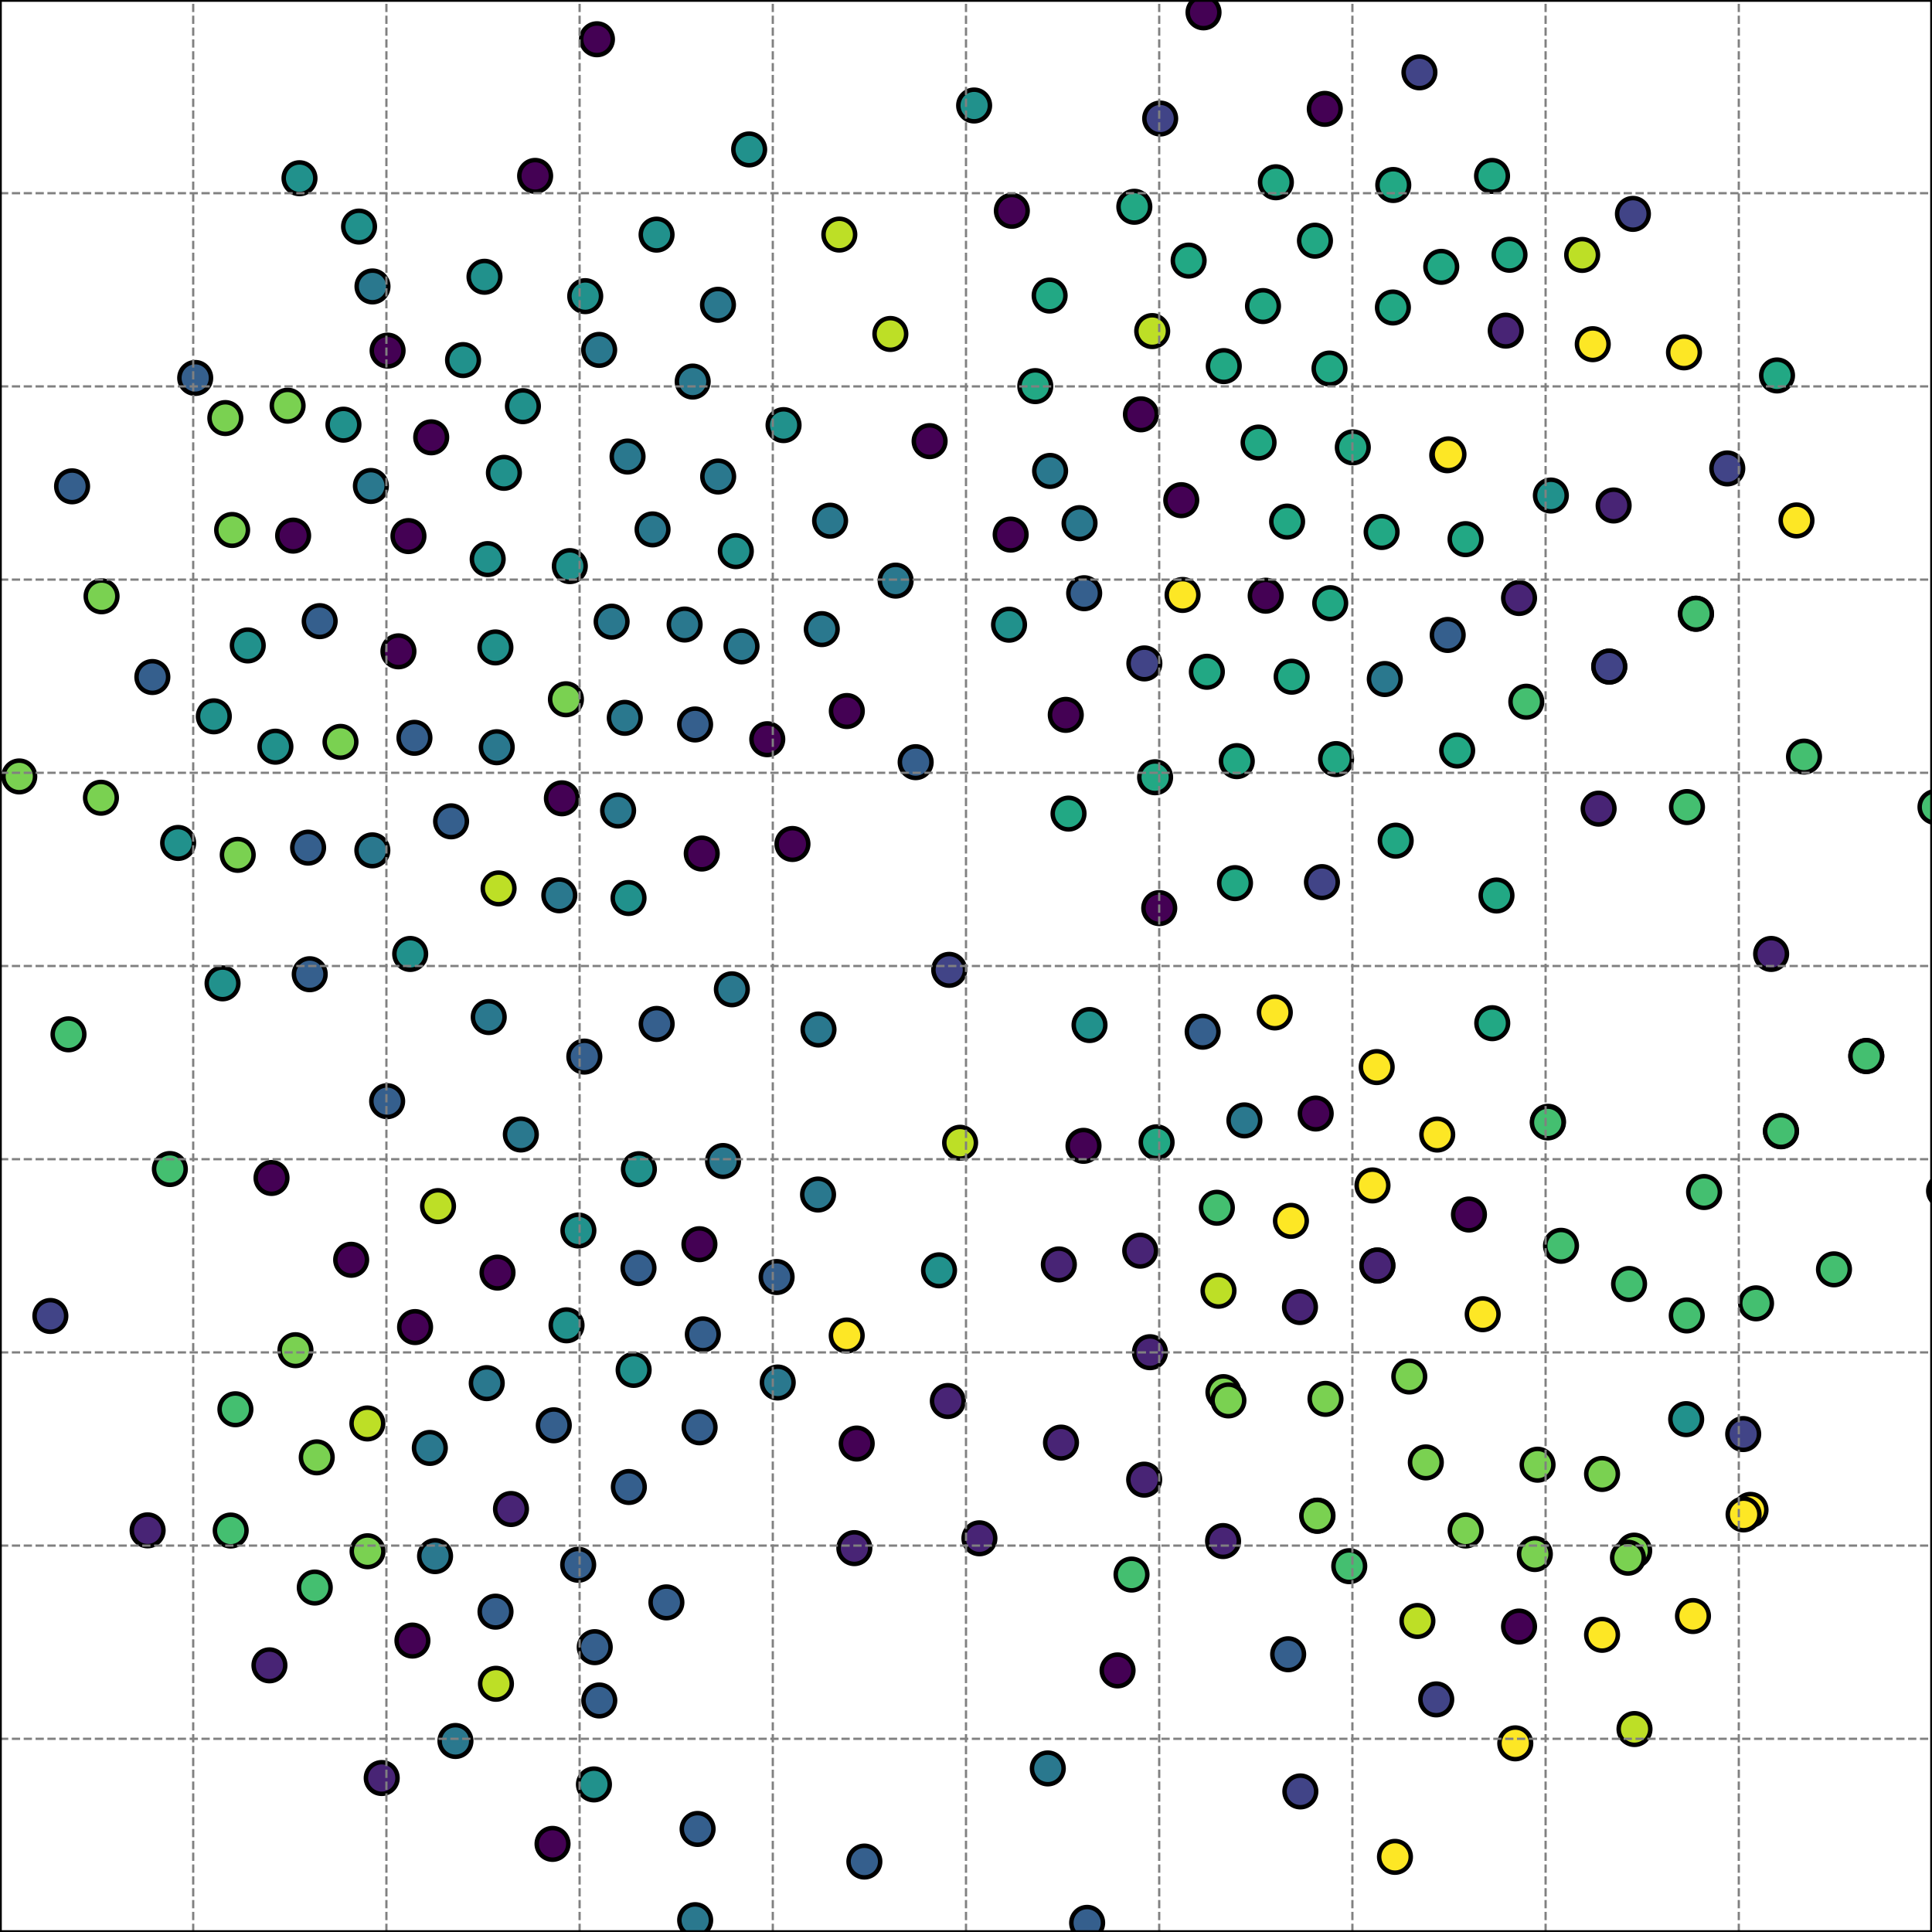 <?xml version="1.0" encoding="utf-8" standalone="no"?>
<!DOCTYPE svg PUBLIC "-//W3C//DTD SVG 1.1//EN"
  "http://www.w3.org/Graphics/SVG/1.1/DTD/svg11.dtd">
<svg xmlns:xlink="http://www.w3.org/1999/xlink" width="432pt" height="432pt" viewBox="0 0 432 432" xmlns="http://www.w3.org/2000/svg" version="1.1">
 <defs>
  <style type="text/css">*{stroke-linejoin: round; stroke-linecap: butt}</style>
 </defs>
 <g id="figure_1">
  <g id="patch_1">
   <path d="M 0 432 
L 432 432 
L 432 0 
L 0 0 
z
" style="fill: #ffffff"/>
  </g>
  <g id="axes_1">
   <g id="patch_2">
    <path d="M 0 432 
L 432 432 
L 432 0 
L 0 0 
z
" style="fill: #ffffff"/>
   </g>
   <g id="PathCollection_1">
    <defs>
     <path id="C0_0_0a310be091" d="M 0 3.536 
C 0.938 3.536 1.837 3.163 2.5 2.5 
C 3.163 1.837 3.536 0.938 3.536 -0 
C 3.536 -0.938 3.163 -1.837 2.5 -2.5 
C 1.837 -3.163 0.938 -3.536 0 -3.536 
C -0.938 -3.536 -1.837 -3.163 -2.5 -2.5 
C -3.163 -1.837 -3.536 -0.938 -3.536 0 
C -3.536 0.938 -3.163 1.837 -2.5 2.5 
C -1.837 3.163 -0.938 3.536 0 3.536 
z
"/>
    </defs>
    <g clip-path="url(#p566e9677b0)">
     <use xlink:href="#C0_0_0a310be091" x="82.144" y="318.289" style="fill: #bddf26; stroke: #000000"/>
    </g>
    <g clip-path="url(#p566e9677b0)">
     <use xlink:href="#C0_0_0a310be091" x="92.812" y="296.736" style="fill: #440154; stroke: #000000"/>
    </g>
    <g clip-path="url(#p566e9677b0)">
     <use xlink:href="#C0_0_0a310be091" x="154.889" y="85.319" style="fill: #2a788e; stroke: #000000"/>
    </g>
    <g clip-path="url(#p566e9677b0)">
     <use xlink:href="#C0_0_0a310be091" x="297.441" y="134.869" style="fill: #22a884; stroke: #000000"/>
    </g>
    <g clip-path="url(#p566e9677b0)">
     <use xlink:href="#C0_0_0a310be091" x="323.71" y="141.977" style="fill: #355f8d; stroke: #000000"/>
    </g>
    <g clip-path="url(#p566e9677b0)">
     <use xlink:href="#C0_0_0a310be091" x="377.164" y="294.138" style="fill: #44bf70; stroke: #000000"/>
    </g>
    <g clip-path="url(#p566e9677b0)">
     <use xlink:href="#C0_0_0a310be091" x="307.991" y="282.964" style="fill: #482475; stroke: #000000"/>
    </g>
    <g clip-path="url(#p566e9677b0)">
     <use xlink:href="#C0_0_0a310be091" x="432.777" y="180.458" style="fill: #44bf70; stroke: #000000"/>
    </g>
    <g clip-path="url(#p566e9677b0)">
     <use xlink:href="#C0_0_0a310be091" x="349.046" y="278.563" style="fill: #44bf70; stroke: #000000"/>
    </g>
    <g clip-path="url(#p566e9677b0)">
     <use xlink:href="#C0_0_0a310be091" x="297.28" y="82.412" style="fill: #22a884; stroke: #000000"/>
    </g>
    <g clip-path="url(#p566e9677b0)">
     <use xlink:href="#C0_0_0a310be091" x="139.702" y="160.509" style="fill: #2a788e; stroke: #000000"/>
    </g>
    <g clip-path="url(#p566e9677b0)">
     <use xlink:href="#C0_0_0a310be091" x="336.686" y="73.929" style="fill: #482475; stroke: #000000"/>
    </g>
    <g clip-path="url(#p566e9677b0)">
     <use xlink:href="#C0_0_0a310be091" x="285.052" y="226.384" style="fill: #fde725; stroke: #000000"/>
    </g>
    <g clip-path="url(#p566e9677b0)">
     <use xlink:href="#C0_0_0a310be091" x="111.246" y="284.554" style="fill: #440154; stroke: #000000"/>
    </g>
    <g clip-path="url(#p566e9677b0)">
     <use xlink:href="#C0_0_0a310be091" x="255.84" y="330.854" style="fill: #482475; stroke: #000000"/>
    </g>
    <g clip-path="url(#p566e9677b0)">
     <use xlink:href="#C0_0_0a310be091" x="116.461" y="253.675" style="fill: #2a788e; stroke: #000000"/>
    </g>
    <g clip-path="url(#p566e9677b0)">
     <use xlink:href="#C0_0_0a310be091" x="183.751" y="140.672" style="fill: #2a788e; stroke: #000000"/>
    </g>
    <g clip-path="url(#p566e9677b0)">
     <use xlink:href="#C0_0_0a310be091" x="337.533" y="56.968" style="fill: #22a884; stroke: #000000"/>
    </g>
    <g clip-path="url(#p566e9677b0)">
     <use xlink:href="#C0_0_0a310be091" x="127.411" y="126.586" style="fill: #21918c; stroke: #000000"/>
    </g>
    <g clip-path="url(#p566e9677b0)">
     <use xlink:href="#C0_0_0a310be091" x="357.457" y="180.815" style="fill: #482475; stroke: #000000"/>
    </g>
    <g clip-path="url(#p566e9677b0)">
     <use xlink:href="#C0_0_0a310be091" x="376.545" y="78.785" style="fill: #fde725; stroke: #000000"/>
    </g>
    <g clip-path="url(#p566e9677b0)">
     <use xlink:href="#C0_0_0a310be091" x="308.937" y="118.956" style="fill: #22a884; stroke: #000000"/>
    </g>
    <g clip-path="url(#p566e9677b0)">
     <use xlink:href="#C0_0_0a310be091" x="283.012" y="133.201" style="fill: #440154; stroke: #000000"/>
    </g>
    <g clip-path="url(#p566e9677b0)">
     <use xlink:href="#C0_0_0a310be091" x="71.483" y="138.89" style="fill: #355f8d; stroke: #000000"/>
    </g>
    <g clip-path="url(#p566e9677b0)">
     <use xlink:href="#C0_0_0a310be091" x="264.426" y="133.033" style="fill: #fde725; stroke: #000000"/>
    </g>
    <g clip-path="url(#p566e9677b0)">
     <use xlink:href="#C0_0_0a310be091" x="177.196" y="188.717" style="fill: #440154; stroke: #000000"/>
    </g>
    <g clip-path="url(#p566e9677b0)">
     <use xlink:href="#C0_0_0a310be091" x="311.539" y="41.368" style="fill: #22a884; stroke: #000000"/>
    </g>
    <g clip-path="url(#p566e9677b0)">
     <use xlink:href="#C0_0_0a310be091" x="108.838" y="309.274" style="fill: #2a788e; stroke: #000000"/>
    </g>
    <g clip-path="url(#p566e9677b0)">
     <use xlink:href="#C0_0_0a310be091" x="225.624" y="139.685" style="fill: #21918c; stroke: #000000"/>
    </g>
    <g clip-path="url(#p566e9677b0)">
     <use xlink:href="#C0_0_0a310be091" x="22.707" y="133.334" style="fill: #7ad151; stroke: #000000"/>
    </g>
    <g clip-path="url(#p566e9677b0)">
     <use xlink:href="#C0_0_0a310be091" x="173.653" y="285.546" style="fill: #355f8d; stroke: #000000"/>
    </g>
    <g clip-path="url(#p566e9677b0)">
     <use xlink:href="#C0_0_0a310be091" x="258.285" y="173.796" style="fill: #22a884; stroke: #000000"/>
    </g>
    <g clip-path="url(#p566e9677b0)">
     <use xlink:href="#C0_0_0a310be091" x="346.778" y="110.804" style="fill: #21918c; stroke: #000000"/>
    </g>
    <g clip-path="url(#p566e9677b0)">
     <use xlink:href="#C0_0_0a310be091" x="132.986" y="368.309" style="fill: #355f8d; stroke: #000000"/>
    </g>
    <g clip-path="url(#p566e9677b0)">
     <use xlink:href="#C0_0_0a310be091" x="311.455" y="68.758" style="fill: #22a884; stroke: #000000"/>
    </g>
    <g clip-path="url(#p566e9677b0)">
     <use xlink:href="#C0_0_0a310be091" x="315.12" y="307.792" style="fill: #7ad151; stroke: #000000"/>
    </g>
    <g clip-path="url(#p566e9677b0)">
     <use xlink:href="#C0_0_0a310be091" x="51.585" y="342.23" style="fill: #44bf70; stroke: #000000"/>
    </g>
    <g clip-path="url(#p566e9677b0)">
     <use xlink:href="#C0_0_0a310be091" x="276.548" y="170.191" style="fill: #22a884; stroke: #000000"/>
    </g>
    <g clip-path="url(#p566e9677b0)">
     <use xlink:href="#C0_0_0a310be091" x="153.085" y="139.644" style="fill: #2a788e; stroke: #000000"/>
    </g>
    <g clip-path="url(#p566e9677b0)">
     <use xlink:href="#C0_0_0a310be091" x="11.261" y="294.256" style="fill: #414487; stroke: #000000"/>
    </g>
    <g clip-path="url(#p566e9677b0)">
     <use xlink:href="#C0_0_0a310be091" x="296.382" y="312.791" style="fill: #7ad151; stroke: #000000"/>
    </g>
    <g clip-path="url(#p566e9677b0)">
     <use xlink:href="#C0_0_0a310be091" x="16.114" y="108.744" style="fill: #355f8d; stroke: #000000"/>
    </g>
    <g clip-path="url(#p566e9677b0)">
     <use xlink:href="#C0_0_0a310be091" x="396.029" y="213.305" style="fill: #482475; stroke: #000000"/>
    </g>
    <g clip-path="url(#p566e9677b0)">
     <use xlink:href="#C0_0_0a310be091" x="92.219" y="366.838" style="fill: #440154; stroke: #000000"/>
    </g>
    <g clip-path="url(#p566e9677b0)">
     <use xlink:href="#C0_0_0a310be091" x="253.638" y="46.234" style="fill: #22a884; stroke: #000000"/>
    </g>
    <g clip-path="url(#p566e9677b0)">
     <use xlink:href="#C0_0_0a310be091" x="298.751" y="169.738" style="fill: #22a884; stroke: #000000"/>
    </g>
    <g clip-path="url(#p566e9677b0)">
     <use xlink:href="#C0_0_0a310be091" x="306.893" y="265.066" style="fill: #fde725; stroke: #000000"/>
    </g>
    <g clip-path="url(#p566e9677b0)">
     <use xlink:href="#C0_0_0a310be091" x="379.207" y="137.225" style="fill: #44bf70; stroke: #000000"/>
    </g>
    <g clip-path="url(#p566e9677b0)">
     <use xlink:href="#C0_0_0a310be091" x="302.49" y="100.028" style="fill: #22a884; stroke: #000000"/>
    </g>
    <g clip-path="url(#p566e9677b0)">
     <use xlink:href="#C0_0_0a310be091" x="182.917" y="267.097" style="fill: #2a788e; stroke: #000000"/>
    </g>
    <g clip-path="url(#p566e9677b0)">
     <use xlink:href="#C0_0_0a310be091" x="189.353" y="158.988" style="fill: #440154; stroke: #000000"/>
    </g>
    <g clip-path="url(#p566e9677b0)">
     <use xlink:href="#C0_0_0a310be091" x="157.155" y="298.369" style="fill: #355f8d; stroke: #000000"/>
    </g>
    <g clip-path="url(#p566e9677b0)">
     <use xlink:href="#C0_0_0a310be091" x="132.807" y="398.999" style="fill: #21918c; stroke: #000000"/>
    </g>
    <g clip-path="url(#p566e9677b0)">
     <use xlink:href="#C0_0_0a310be091" x="123.549" y="412.297" style="fill: #440154; stroke: #000000"/>
    </g>
    <g clip-path="url(#p566e9677b0)">
     <use xlink:href="#C0_0_0a310be091" x="76.134" y="165.884" style="fill: #7ad151; stroke: #000000"/>
    </g>
    <g clip-path="url(#p566e9677b0)">
     <use xlink:href="#C0_0_0a310be091" x="103.538" y="80.517" style="fill: #21918c; stroke: #000000"/>
    </g>
    <g clip-path="url(#p566e9677b0)">
     <use xlink:href="#C0_0_0a310be091" x="258.622" y="255.423" style="fill: #22a884; stroke: #000000"/>
    </g>
    <g clip-path="url(#p566e9677b0)">
     <use xlink:href="#C0_0_0a310be091" x="231.492" y="86.338" style="fill: #22a884; stroke: #000000"/>
    </g>
    <g clip-path="url(#p566e9677b0)">
     <use xlink:href="#C0_0_0a310be091" x="200.267" y="129.828" style="fill: #2a788e; stroke: #000000"/>
    </g>
    <g clip-path="url(#p566e9677b0)">
     <use xlink:href="#C0_0_0a310be091" x="51.904" y="118.505" style="fill: #7ad151; stroke: #000000"/>
    </g>
    <g clip-path="url(#p566e9677b0)">
     <use xlink:href="#C0_0_0a310be091" x="321.148" y="379.988" style="fill: #414487; stroke: #000000"/>
    </g>
    <g clip-path="url(#p566e9677b0)">
     <use xlink:href="#C0_0_0a310be091" x="295.589" y="197.243" style="fill: #414487; stroke: #000000"/>
    </g>
    <g clip-path="url(#p566e9677b0)">
     <use xlink:href="#C0_0_0a310be091" x="97.281" y="347.954" style="fill: #2a788e; stroke: #000000"/>
    </g>
    <g clip-path="url(#p566e9677b0)">
     <use xlink:href="#C0_0_0a310be091" x="294.196" y="248.984" style="fill: #440154; stroke: #000000"/>
    </g>
    <g clip-path="url(#p566e9677b0)">
     <use xlink:href="#C0_0_0a310be091" x="209.969" y="284.052" style="fill: #21918c; stroke: #000000"/>
    </g>
    <g clip-path="url(#p566e9677b0)">
     <use xlink:href="#C0_0_0a310be091" x="193.276" y="416.249" style="fill: #355f8d; stroke: #000000"/>
    </g>
    <g clip-path="url(#p566e9677b0)">
     <use xlink:href="#C0_0_0a310be091" x="130.656" y="236.256" style="fill: #355f8d; stroke: #000000"/>
    </g>
    <g clip-path="url(#p566e9677b0)">
     <use xlink:href="#C0_0_0a310be091" x="392.655" y="291.428" style="fill: #44bf70; stroke: #000000"/>
    </g>
    <g clip-path="url(#p566e9677b0)">
     <use xlink:href="#C0_0_0a310be091" x="164.531" y="123.233" style="fill: #21918c; stroke: #000000"/>
    </g>
    <g clip-path="url(#p566e9677b0)">
     <use xlink:href="#C0_0_0a310be091" x="80.286" y="50.662" style="fill: #21918c; stroke: #000000"/>
    </g>
    <g clip-path="url(#p566e9677b0)">
     <use xlink:href="#C0_0_0a310be091" x="377.211" y="180.46" style="fill: #44bf70; stroke: #000000"/>
    </g>
    <g clip-path="url(#p566e9677b0)">
     <use xlink:href="#C0_0_0a310be091" x="53.159" y="191.147" style="fill: #7ad151; stroke: #000000"/>
    </g>
    <g clip-path="url(#p566e9677b0)">
     <use xlink:href="#C0_0_0a310be091" x="15.317" y="231.278" style="fill: #44bf70; stroke: #000000"/>
    </g>
    <g clip-path="url(#p566e9677b0)">
     <use xlink:href="#C0_0_0a310be091" x="365.41" y="346.724" style="fill: #7ad151; stroke: #000000"/>
    </g>
    <g clip-path="url(#p566e9677b0)">
     <use xlink:href="#C0_0_0a310be091" x="141.684" y="306.315" style="fill: #21918c; stroke: #000000"/>
    </g>
    <g clip-path="url(#p566e9677b0)">
     <use xlink:href="#C0_0_0a310be091" x="255.112" y="92.645" style="fill: #440154; stroke: #000000"/>
    </g>
    <g clip-path="url(#p566e9677b0)">
     <use xlink:href="#C0_0_0a310be091" x="401.701" y="116.37" style="fill: #fde725; stroke: #000000"/>
    </g>
    <g clip-path="url(#p566e9677b0)">
     <use xlink:href="#C0_0_0a310be091" x="125.063" y="200.191" style="fill: #2a788e; stroke: #000000"/>
    </g>
    <g clip-path="url(#p566e9677b0)">
     <use xlink:href="#C0_0_0a310be091" x="64.309" y="90.715" style="fill: #7ad151; stroke: #000000"/>
    </g>
    <g clip-path="url(#p566e9677b0)">
     <use xlink:href="#C0_0_0a310be091" x="241.389" y="116.979" style="fill: #2a788e; stroke: #000000"/>
    </g>
    <g clip-path="url(#p566e9677b0)">
     <use xlink:href="#C0_0_0a310be091" x="133.48" y="8.779" style="fill: #440154; stroke: #000000"/>
    </g>
    <g clip-path="url(#p566e9677b0)">
     <use xlink:href="#C0_0_0a310be091" x="327.722" y="342.222" style="fill: #7ad151; stroke: #000000"/>
    </g>
    <g clip-path="url(#p566e9677b0)">
     <use xlink:href="#C0_0_0a310be091" x="110.773" y="144.766" style="fill: #21918c; stroke: #000000"/>
    </g>
    <g clip-path="url(#p566e9677b0)">
     <use xlink:href="#C0_0_0a310be091" x="290.677" y="292.259" style="fill: #482475; stroke: #000000"/>
    </g>
    <g clip-path="url(#p566e9677b0)">
     <use xlink:href="#C0_0_0a310be091" x="142.77" y="283.536" style="fill: #355f8d; stroke: #000000"/>
    </g>
    <g clip-path="url(#p566e9677b0)">
     <use xlink:href="#C0_0_0a310be091" x="136.759" y="139.005" style="fill: #2a788e; stroke: #000000"/>
    </g>
    <g clip-path="url(#p566e9677b0)">
     <use xlink:href="#C0_0_0a310be091" x="365.125" y="47.825" style="fill: #414487; stroke: #000000"/>
    </g>
    <g clip-path="url(#p566e9677b0)">
     <use xlink:href="#C0_0_0a310be091" x="133.975" y="78.239" style="fill: #2a788e; stroke: #000000"/>
    </g>
    <g clip-path="url(#p566e9677b0)">
     <use xlink:href="#C0_0_0a310be091" x="391.419" y="337.608" style="fill: #fde725; stroke: #000000"/>
    </g>
    <g clip-path="url(#p566e9677b0)">
     <use xlink:href="#C0_0_0a310be091" x="325.829" y="167.817" style="fill: #22a884; stroke: #000000"/>
    </g>
    <g clip-path="url(#p566e9677b0)">
     <use xlink:href="#C0_0_0a310be091" x="254.954" y="279.651" style="fill: #482475; stroke: #000000"/>
    </g>
    <g clip-path="url(#p566e9677b0)">
     <use xlink:href="#C0_0_0a310be091" x="398.233" y="252.953" style="fill: #44bf70; stroke: #000000"/>
    </g>
    <g clip-path="url(#p566e9677b0)">
     <use xlink:href="#C0_0_0a310be091" x="114.258" y="337.419" style="fill: #482475; stroke: #000000"/>
    </g>
    <g clip-path="url(#p566e9677b0)">
     <use xlink:href="#C0_0_0a310be091" x="155.441" y="429.357" style="fill: #2a788e; stroke: #000000"/>
    </g>
    <g clip-path="url(#p566e9677b0)">
     <use xlink:href="#C0_0_0a310be091" x="307.833" y="238.602" style="fill: #fde725; stroke: #000000"/>
    </g>
    <g clip-path="url(#p566e9677b0)">
     <use xlink:href="#C0_0_0a310be091" x="386.223" y="104.743" style="fill: #414487; stroke: #000000"/>
    </g>
    <g clip-path="url(#p566e9677b0)">
     <use xlink:href="#C0_0_0a310be091" x="397.346" y="83.952" style="fill: #22a884; stroke: #000000"/>
    </g>
    <g clip-path="url(#p566e9677b0)">
     <use xlink:href="#C0_0_0a310be091" x="70.384" y="354.98" style="fill: #44bf70; stroke: #000000"/>
    </g>
    <g clip-path="url(#p566e9677b0)">
     <use xlink:href="#C0_0_0a310be091" x="321.367" y="253.689" style="fill: #fde725; stroke: #000000"/>
    </g>
    <g clip-path="url(#p566e9677b0)">
     <use xlink:href="#C0_0_0a310be091" x="377.033" y="317.326" style="fill: #21918c; stroke: #000000"/>
    </g>
    <g clip-path="url(#p566e9677b0)">
     <use xlink:href="#C0_0_0a310be091" x="389.871" y="338.626" style="fill: #fde725; stroke: #000000"/>
    </g>
    <g clip-path="url(#p566e9677b0)">
     <use xlink:href="#C0_0_0a310be091" x="364.014" y="348.31" style="fill: #7ad151; stroke: #000000"/>
    </g>
    <g clip-path="url(#p566e9677b0)">
     <use xlink:href="#C0_0_0a310be091" x="364.264" y="287.104" style="fill: #44bf70; stroke: #000000"/>
    </g>
    <g clip-path="url(#p566e9677b0)">
     <use xlink:href="#C0_0_0a310be091" x="243.62" y="229.201" style="fill: #21918c; stroke: #000000"/>
    </g>
    <g clip-path="url(#p566e9677b0)">
     <use xlink:href="#C0_0_0a310be091" x="323.605" y="101.795" style="fill: #fde725; stroke: #000000"/>
    </g>
    <g clip-path="url(#p566e9677b0)">
     <use xlink:href="#C0_0_0a310be091" x="358.221" y="329.581" style="fill: #7ad151; stroke: #000000"/>
    </g>
    <g clip-path="url(#p566e9677b0)">
     <use xlink:href="#C0_0_0a310be091" x="294.599" y="338.898" style="fill: #7ad151; stroke: #000000"/>
    </g>
    <g clip-path="url(#p566e9677b0)">
     <use xlink:href="#C0_0_0a310be091" x="155.425" y="161.99" style="fill: #355f8d; stroke: #000000"/>
    </g>
    <g clip-path="url(#p566e9677b0)">
     <use xlink:href="#C0_0_0a310be091" x="273.64" y="81.863" style="fill: #22a884; stroke: #000000"/>
    </g>
    <g clip-path="url(#p566e9677b0)">
     <use xlink:href="#C0_0_0a310be091" x="22.573" y="178.375" style="fill: #7ad151; stroke: #000000"/>
    </g>
    <g clip-path="url(#p566e9677b0)">
     <use xlink:href="#C0_0_0a310be091" x="149.011" y="358.295" style="fill: #355f8d; stroke: #000000"/>
    </g>
    <g clip-path="url(#p566e9677b0)">
     <use xlink:href="#C0_0_0a310be091" x="33.009" y="342.19" style="fill: #482475; stroke: #000000"/>
    </g>
    <g clip-path="url(#p566e9677b0)">
     <use xlink:href="#C0_0_0a310be091" x="272.094" y="270.057" style="fill: #44bf70; stroke: #000000"/>
    </g>
    <g clip-path="url(#p566e9677b0)">
     <use xlink:href="#C0_0_0a310be091" x="234.7" y="66.091" style="fill: #22a884; stroke: #000000"/>
    </g>
    <g clip-path="url(#p566e9677b0)">
     <use xlink:href="#C0_0_0a310be091" x="294.027" y="53.82" style="fill: #22a884; stroke: #000000"/>
    </g>
    <g clip-path="url(#p566e9677b0)">
     <use xlink:href="#C0_0_0a310be091" x="242.275" y="256.212" style="fill: #440154; stroke: #000000"/>
    </g>
    <g clip-path="url(#p566e9677b0)">
     <use xlink:href="#C0_0_0a310be091" x="273.565" y="311.283" style="fill: #7ad151; stroke: #000000"/>
    </g>
    <g clip-path="url(#p566e9677b0)">
     <use xlink:href="#C0_0_0a310be091" x="359.837" y="149.052" style="fill: #414487; stroke: #000000"/>
    </g>
    <g clip-path="url(#p566e9677b0)">
     <use xlink:href="#C0_0_0a310be091" x="307.985" y="282.984" style="fill: #482475; stroke: #000000"/>
    </g>
    <g clip-path="url(#p566e9677b0)">
     <use xlink:href="#C0_0_0a310be091" x="183.019" y="230.204" style="fill: #2a788e; stroke: #000000"/>
    </g>
    <g clip-path="url(#p566e9677b0)">
     <use xlink:href="#C0_0_0a310be091" x="356.143" y="76.961" style="fill: #fde725; stroke: #000000"/>
    </g>
    <g clip-path="url(#p566e9677b0)">
     <use xlink:href="#C0_0_0a310be091" x="37.983" y="261.396" style="fill: #44bf70; stroke: #000000"/>
    </g>
    <g clip-path="url(#p566e9677b0)">
     <use xlink:href="#C0_0_0a310be091" x="85.353" y="397.569" style="fill: #482475; stroke: #000000"/>
    </g>
    <g clip-path="url(#p566e9677b0)">
     <use xlink:href="#C0_0_0a310be091" x="282.407" y="68.437" style="fill: #22a884; stroke: #000000"/>
    </g>
    <g clip-path="url(#p566e9677b0)">
     <use xlink:href="#C0_0_0a310be091" x="296.225" y="24.345" style="fill: #440154; stroke: #000000"/>
    </g>
    <g clip-path="url(#p566e9677b0)">
     <use xlink:href="#C0_0_0a310be091" x="288.654" y="272.989" style="fill: #fde725; stroke: #000000"/>
    </g>
    <g clip-path="url(#p566e9677b0)">
     <use xlink:href="#C0_0_0a310be091" x="39.828" y="188.484" style="fill: #21918c; stroke: #000000"/>
    </g>
    <g clip-path="url(#p566e9677b0)">
     <use xlink:href="#C0_0_0a310be091" x="257.137" y="302.357" style="fill: #482475; stroke: #000000"/>
    </g>
    <g clip-path="url(#p566e9677b0)">
     <use xlink:href="#C0_0_0a310be091" x="294.533" y="338.936" style="fill: #7ad151; stroke: #000000"/>
    </g>
    <g clip-path="url(#p566e9677b0)">
     <use xlink:href="#C0_0_0a310be091" x="60.246" y="372.376" style="fill: #482475; stroke: #000000"/>
    </g>
    <g clip-path="url(#p566e9677b0)">
     <use xlink:href="#C0_0_0a310be091" x="327.697" y="120.558" style="fill: #22a884; stroke: #000000"/>
    </g>
    <g clip-path="url(#p566e9677b0)">
     <use xlink:href="#C0_0_0a310be091" x="100.862" y="183.651" style="fill: #355f8d; stroke: #000000"/>
    </g>
    <g clip-path="url(#p566e9677b0)">
     <use xlink:href="#C0_0_0a310be091" x="317.388" y="16.176" style="fill: #414487; stroke: #000000"/>
    </g>
    <g clip-path="url(#p566e9677b0)">
     <use xlink:href="#C0_0_0a310be091" x="126.679" y="296.342" style="fill: #21918c; stroke: #000000"/>
    </g>
    <g clip-path="url(#p566e9677b0)">
     <use xlink:href="#C0_0_0a310be091" x="398.224" y="252.908" style="fill: #44bf70; stroke: #000000"/>
    </g>
    <g clip-path="url(#p566e9677b0)">
     <use xlink:href="#C0_0_0a310be091" x="140.614" y="332.496" style="fill: #355f8d; stroke: #000000"/>
    </g>
    <g clip-path="url(#p566e9677b0)">
     <use xlink:href="#C0_0_0a310be091" x="146.834" y="228.953" style="fill: #355f8d; stroke: #000000"/>
    </g>
    <g clip-path="url(#p566e9677b0)">
     <use xlink:href="#C0_0_0a310be091" x="323.884" y="101.598" style="fill: #fde725; stroke: #000000"/>
    </g>
    <g clip-path="url(#p566e9677b0)">
     <use xlink:href="#C0_0_0a310be091" x="341.285" y="156.907" style="fill: #44bf70; stroke: #000000"/>
    </g>
    <g clip-path="url(#p566e9677b0)">
     <use xlink:href="#C0_0_0a310be091" x="259.419" y="26.504" style="fill: #414487; stroke: #000000"/>
    </g>
    <g clip-path="url(#p566e9677b0)">
     <use xlink:href="#C0_0_0a310be091" x="83.255" y="190.142" style="fill: #2a788e; stroke: #000000"/>
    </g>
    <g clip-path="url(#p566e9677b0)">
     <use xlink:href="#C0_0_0a310be091" x="360.813" y="113.027" style="fill: #482475; stroke: #000000"/>
    </g>
    <g clip-path="url(#p566e9677b0)">
     <use xlink:href="#C0_0_0a310be091" x="365.477" y="386.617" style="fill: #bddf26; stroke: #000000"/>
    </g>
    <g clip-path="url(#p566e9677b0)">
     <use xlink:href="#C0_0_0a310be091" x="60.711" y="263.397" style="fill: #440154; stroke: #000000"/>
    </g>
    <g clip-path="url(#p566e9677b0)">
     <use xlink:href="#C0_0_0a310be091" x="47.812" y="160.173" style="fill: #21918c; stroke: #000000"/>
    </g>
    <g clip-path="url(#p566e9677b0)">
     <use xlink:href="#C0_0_0a310be091" x="187.674" y="52.452" style="fill: #bddf26; stroke: #000000"/>
    </g>
    <g clip-path="url(#p566e9677b0)">
     <use xlink:href="#C0_0_0a310be091" x="379.233" y="137.243" style="fill: #44bf70; stroke: #000000"/>
    </g>
    <g clip-path="url(#p566e9677b0)">
     <use xlink:href="#C0_0_0a310be091" x="101.84" y="389.289" style="fill: #2a788e; stroke: #000000"/>
    </g>
    <g clip-path="url(#p566e9677b0)">
     <use xlink:href="#C0_0_0a310be091" x="410.083" y="283.829" style="fill: #44bf70; stroke: #000000"/>
    </g>
    <g clip-path="url(#p566e9677b0)">
     <use xlink:href="#C0_0_0a310be091" x="318.82" y="326.995" style="fill: #7ad151; stroke: #000000"/>
    </g>
    <g clip-path="url(#p566e9677b0)">
     <use xlink:href="#C0_0_0a310be091" x="237.24" y="322.571" style="fill: #482475; stroke: #000000"/>
    </g>
    <g clip-path="url(#p566e9677b0)">
     <use xlink:href="#C0_0_0a310be091" x="276.15" y="197.471" style="fill: #22a884; stroke: #000000"/>
    </g>
    <g clip-path="url(#p566e9677b0)">
     <use xlink:href="#C0_0_0a310be091" x="269.858" y="150.208" style="fill: #22a884; stroke: #000000"/>
    </g>
    <g clip-path="url(#p566e9677b0)">
     <use xlink:href="#C0_0_0a310be091" x="238.309" y="159.845" style="fill: #440154; stroke: #000000"/>
    </g>
    <g clip-path="url(#p566e9677b0)">
     <use xlink:href="#C0_0_0a310be091" x="55.4" y="144.322" style="fill: #21918c; stroke: #000000"/>
    </g>
    <g clip-path="url(#p566e9677b0)">
     <use xlink:href="#C0_0_0a310be091" x="116.926" y="90.827" style="fill: #21918c; stroke: #000000"/>
    </g>
    <g clip-path="url(#p566e9677b0)">
     <use xlink:href="#C0_0_0a310be091" x="50.384" y="93.478" style="fill: #7ad151; stroke: #000000"/>
    </g>
    <g clip-path="url(#p566e9677b0)">
     <use xlink:href="#C0_0_0a310be091" x="123.827" y="318.699" style="fill: #355f8d; stroke: #000000"/>
    </g>
    <g clip-path="url(#p566e9677b0)">
     <use xlink:href="#C0_0_0a310be091" x="264.132" y="111.841" style="fill: #440154; stroke: #000000"/>
    </g>
    <g clip-path="url(#p566e9677b0)">
     <use xlink:href="#C0_0_0a310be091" x="61.582" y="166.96" style="fill: #21918c; stroke: #000000"/>
    </g>
    <g clip-path="url(#p566e9677b0)">
     <use xlink:href="#C0_0_0a310be091" x="268.92" y="230.692" style="fill: #355f8d; stroke: #000000"/>
    </g>
    <g clip-path="url(#p566e9677b0)">
     <use xlink:href="#C0_0_0a310be091" x="242.423" y="132.647" style="fill: #355f8d; stroke: #000000"/>
    </g>
    <g clip-path="url(#p566e9677b0)">
     <use xlink:href="#C0_0_0a310be091" x="343.802" y="327.511" style="fill: #7ad151; stroke: #000000"/>
    </g>
    <g clip-path="url(#p566e9677b0)">
     <use xlink:href="#C0_0_0a310be091" x="199.084" y="74.675" style="fill: #bddf26; stroke: #000000"/>
    </g>
    <g clip-path="url(#p566e9677b0)">
     <use xlink:href="#C0_0_0a310be091" x="288.815" y="151.316" style="fill: #22a884; stroke: #000000"/>
    </g>
    <g clip-path="url(#p566e9677b0)">
     <use xlink:href="#C0_0_0a310be091" x="161.677" y="259.607" style="fill: #2a788e; stroke: #000000"/>
    </g>
    <g clip-path="url(#p566e9677b0)">
     <use xlink:href="#C0_0_0a310be091" x="322.265" y="59.668" style="fill: #22a884; stroke: #000000"/>
    </g>
    <g clip-path="url(#p566e9677b0)">
     <use xlink:href="#C0_0_0a310be091" x="129.328" y="275.145" style="fill: #21918c; stroke: #000000"/>
    </g>
    <g clip-path="url(#p566e9677b0)">
     <use xlink:href="#C0_0_0a310be091" x="119.657" y="39.329" style="fill: #440154; stroke: #000000"/>
    </g>
    <g clip-path="url(#p566e9677b0)">
     <use xlink:href="#C0_0_0a310be091" x="86.668" y="78.4" style="fill: #440154; stroke: #000000"/>
    </g>
    <g clip-path="url(#p566e9677b0)">
     <use xlink:href="#C0_0_0a310be091" x="234.289" y="395.424" style="fill: #2a788e; stroke: #000000"/>
    </g>
    <g clip-path="url(#p566e9677b0)">
     <use xlink:href="#C0_0_0a310be091" x="89.092" y="145.64" style="fill: #440154; stroke: #000000"/>
    </g>
    <g clip-path="url(#p566e9677b0)">
     <use xlink:href="#C0_0_0a310be091" x="96.419" y="97.786" style="fill: #440154; stroke: #000000"/>
    </g>
    <g clip-path="url(#p566e9677b0)">
     <use xlink:href="#C0_0_0a310be091" x="185.609" y="116.43" style="fill: #2a788e; stroke: #000000"/>
    </g>
    <g clip-path="url(#p566e9677b0)">
     <use xlink:href="#C0_0_0a310be091" x="211.936" y="313.272" style="fill: #482475; stroke: #000000"/>
    </g>
    <g clip-path="url(#p566e9677b0)">
     <use xlink:href="#C0_0_0a310be091" x="163.646" y="221.211" style="fill: #2a788e; stroke: #000000"/>
    </g>
    <g clip-path="url(#p566e9677b0)">
     <use xlink:href="#C0_0_0a310be091" x="112.677" y="105.725" style="fill: #21918c; stroke: #000000"/>
    </g>
    <g clip-path="url(#p566e9677b0)">
     <use xlink:href="#C0_0_0a310be091" x="156.434" y="319.154" style="fill: #355f8d; stroke: #000000"/>
    </g>
    <g clip-path="url(#p566e9677b0)">
     <use xlink:href="#C0_0_0a310be091" x="359.837" y="149.052" style="fill: #414487; stroke: #000000"/>
    </g>
    <g clip-path="url(#p566e9677b0)">
     <use xlink:href="#C0_0_0a310be091" x="82.188" y="346.865" style="fill: #7ad151; stroke: #000000"/>
    </g>
    <g clip-path="url(#p566e9677b0)">
     <use xlink:href="#C0_0_0a310be091" x="285.291" y="40.754" style="fill: #22a884; stroke: #000000"/>
    </g>
    <g clip-path="url(#p566e9677b0)">
     <use xlink:href="#C0_0_0a310be091" x="301.697" y="350.2" style="fill: #44bf70; stroke: #000000"/>
    </g>
    <g clip-path="url(#p566e9677b0)">
     <use xlink:href="#C0_0_0a310be091" x="155.986" y="408.958" style="fill: #355f8d; stroke: #000000"/>
    </g>
    <g clip-path="url(#p566e9677b0)">
     <use xlink:href="#C0_0_0a310be091" x="70.823" y="325.867" style="fill: #7ad151; stroke: #000000"/>
    </g>
    <g clip-path="url(#p566e9677b0)">
     <use xlink:href="#C0_0_0a310be091" x="126.542" y="156.358" style="fill: #7ad151; stroke: #000000"/>
    </g>
    <g clip-path="url(#p566e9677b0)">
     <use xlink:href="#C0_0_0a310be091" x="312.08" y="187.977" style="fill: #22a884; stroke: #000000"/>
    </g>
    <g clip-path="url(#p566e9677b0)">
     <use xlink:href="#C0_0_0a310be091" x="316.936" y="362.457" style="fill: #bddf26; stroke: #000000"/>
    </g>
    <g clip-path="url(#p566e9677b0)">
     <use xlink:href="#C0_0_0a310be091" x="138.207" y="181.232" style="fill: #2a788e; stroke: #000000"/>
    </g>
    <g clip-path="url(#p566e9677b0)">
     <use xlink:href="#C0_0_0a310be091" x="109.049" y="125.018" style="fill: #21918c; stroke: #000000"/>
    </g>
    <g clip-path="url(#p566e9677b0)">
     <use xlink:href="#C0_0_0a310be091" x="219" y="343.968" style="fill: #482475; stroke: #000000"/>
    </g>
    <g clip-path="url(#p566e9677b0)">
     <use xlink:href="#C0_0_0a310be091" x="145.913" y="118.378" style="fill: #2a788e; stroke: #000000"/>
    </g>
    <g clip-path="url(#p566e9677b0)">
     <use xlink:href="#C0_0_0a310be091" x="134.004" y="380.23" style="fill: #355f8d; stroke: #000000"/>
    </g>
    <g clip-path="url(#p566e9677b0)">
     <use xlink:href="#C0_0_0a310be091" x="309.643" y="151.832" style="fill: #2a788e; stroke: #000000"/>
    </g>
    <g clip-path="url(#p566e9677b0)">
     <use xlink:href="#C0_0_0a310be091" x="333.623" y="39.341" style="fill: #22a884; stroke: #000000"/>
    </g>
    <g clip-path="url(#p566e9677b0)">
     <use xlink:href="#C0_0_0a310be091" x="76.795" y="94.957" style="fill: #21918c; stroke: #000000"/>
    </g>
    <g clip-path="url(#p566e9677b0)">
     <use xlink:href="#C0_0_0a310be091" x="175.205" y="95.056" style="fill: #21918c; stroke: #000000"/>
    </g>
    <g clip-path="url(#p566e9677b0)">
     <use xlink:href="#C0_0_0a310be091" x="191.565" y="322.779" style="fill: #440154; stroke: #000000"/>
    </g>
    <g clip-path="url(#p566e9677b0)">
     <use xlink:href="#C0_0_0a310be091" x="204.745" y="170.422" style="fill: #355f8d; stroke: #000000"/>
    </g>
    <g clip-path="url(#p566e9677b0)">
     <use xlink:href="#C0_0_0a310be091" x="238.927" y="181.92" style="fill: #22a884; stroke: #000000"/>
    </g>
    <g clip-path="url(#p566e9677b0)">
     <use xlink:href="#C0_0_0a310be091" x="265.782" y="58.271" style="fill: #22a884; stroke: #000000"/>
    </g>
    <g clip-path="url(#p566e9677b0)">
     <use xlink:href="#C0_0_0a310be091" x="290.762" y="400.567" style="fill: #414487; stroke: #000000"/>
    </g>
    <g clip-path="url(#p566e9677b0)">
     <use xlink:href="#C0_0_0a310be091" x="146.812" y="52.465" style="fill: #21918c; stroke: #000000"/>
    </g>
    <g clip-path="url(#p566e9677b0)">
     <use xlink:href="#C0_0_0a310be091" x="259.209" y="203.057" style="fill: #440154; stroke: #000000"/>
    </g>
    <g clip-path="url(#p566e9677b0)">
     <use xlink:href="#C0_0_0a310be091" x="191.035" y="346.166" style="fill: #482475; stroke: #000000"/>
    </g>
    <g clip-path="url(#p566e9677b0)">
     <use xlink:href="#C0_0_0a310be091" x="171.564" y="165.293" style="fill: #440154; stroke: #000000"/>
    </g>
    <g clip-path="url(#p566e9677b0)">
     <use xlink:href="#C0_0_0a310be091" x="96.109" y="323.763" style="fill: #2a788e; stroke: #000000"/>
    </g>
    <g clip-path="url(#p566e9677b0)">
     <use xlink:href="#C0_0_0a310be091" x="417.312" y="236.128" style="fill: #44bf70; stroke: #000000"/>
    </g>
    <g clip-path="url(#p566e9677b0)">
     <use xlink:href="#C0_0_0a310be091" x="338.822" y="389.817" style="fill: #fde725; stroke: #000000"/>
    </g>
    <g clip-path="url(#p566e9677b0)">
     <use xlink:href="#C0_0_0a310be091" x="278.25" y="250.523" style="fill: #2a788e; stroke: #000000"/>
    </g>
    <g clip-path="url(#p566e9677b0)">
     <use xlink:href="#C0_0_0a310be091" x="129.283" y="349.884" style="fill: #355f8d; stroke: #000000"/>
    </g>
    <g clip-path="url(#p566e9677b0)">
     <use xlink:href="#C0_0_0a310be091" x="333.672" y="228.788" style="fill: #22a884; stroke: #000000"/>
    </g>
    <g clip-path="url(#p566e9677b0)">
     <use xlink:href="#C0_0_0a310be091" x="52.636" y="315.115" style="fill: #44bf70; stroke: #000000"/>
    </g>
    <g clip-path="url(#p566e9677b0)">
     <use xlink:href="#C0_0_0a310be091" x="257.634" y="74.029" style="fill: #bddf26; stroke: #000000"/>
    </g>
    <g clip-path="url(#p566e9677b0)">
     <use xlink:href="#C0_0_0a310be091" x="331.536" y="293.864" style="fill: #fde725; stroke: #000000"/>
    </g>
    <g clip-path="url(#p566e9677b0)">
     <use xlink:href="#C0_0_0a310be091" x="130.857" y="66.22" style="fill: #21918c; stroke: #000000"/>
    </g>
    <g clip-path="url(#p566e9677b0)">
     <use xlink:href="#C0_0_0a310be091" x="328.462" y="271.571" style="fill: #440154; stroke: #000000"/>
    </g>
    <g clip-path="url(#p566e9677b0)">
     <use xlink:href="#C0_0_0a310be091" x="156.913" y="190.854" style="fill: #440154; stroke: #000000"/>
    </g>
    <g clip-path="url(#p566e9677b0)">
     <use xlink:href="#C0_0_0a310be091" x="249.89" y="373.509" style="fill: #440154; stroke: #000000"/>
    </g>
    <g clip-path="url(#p566e9677b0)">
     <use xlink:href="#C0_0_0a310be091" x="189.329" y="298.625" style="fill: #fde725; stroke: #000000"/>
    </g>
    <g clip-path="url(#p566e9677b0)">
     <use xlink:href="#C0_0_0a310be091" x="109.283" y="227.419" style="fill: #2a788e; stroke: #000000"/>
    </g>
    <g clip-path="url(#p566e9677b0)">
     <use xlink:href="#C0_0_0a310be091" x="273.481" y="344.583" style="fill: #482475; stroke: #000000"/>
    </g>
    <g clip-path="url(#p566e9677b0)">
     <use xlink:href="#C0_0_0a310be091" x="65.543" y="119.767" style="fill: #440154; stroke: #000000"/>
    </g>
    <g clip-path="url(#p566e9677b0)">
     <use xlink:href="#C0_0_0a310be091" x="110.895" y="376.5" style="fill: #bddf26; stroke: #000000"/>
    </g>
    <g clip-path="url(#p566e9677b0)">
     <use xlink:href="#C0_0_0a310be091" x="92.67" y="164.977" style="fill: #355f8d; stroke: #000000"/>
    </g>
    <g clip-path="url(#p566e9677b0)">
     <use xlink:href="#C0_0_0a310be091" x="358.223" y="365.549" style="fill: #fde725; stroke: #000000"/>
    </g>
    <g clip-path="url(#p566e9677b0)">
     <use xlink:href="#C0_0_0a310be091" x="142.859" y="261.435" style="fill: #21918c; stroke: #000000"/>
    </g>
    <g clip-path="url(#p566e9677b0)">
     <use xlink:href="#C0_0_0a310be091" x="167.514" y="33.415" style="fill: #21918c; stroke: #000000"/>
    </g>
    <g clip-path="url(#p566e9677b0)">
     <use xlink:href="#C0_0_0a310be091" x="125.638" y="178.502" style="fill: #440154; stroke: #000000"/>
    </g>
    <g clip-path="url(#p566e9677b0)">
     <use xlink:href="#C0_0_0a310be091" x="288.035" y="369.896" style="fill: #355f8d; stroke: #000000"/>
    </g>
    <g clip-path="url(#p566e9677b0)">
     <use xlink:href="#C0_0_0a310be091" x="269.112" y="2.762" style="fill: #440154; stroke: #000000"/>
    </g>
    <g clip-path="url(#p566e9677b0)">
     <use xlink:href="#C0_0_0a310be091" x="353.773" y="57.004" style="fill: #bddf26; stroke: #000000"/>
    </g>
    <g clip-path="url(#p566e9677b0)">
     <use xlink:href="#C0_0_0a310be091" x="287.8" y="116.632" style="fill: #22a884; stroke: #000000"/>
    </g>
    <g clip-path="url(#p566e9677b0)">
     <use xlink:href="#C0_0_0a310be091" x="83.289" y="64.048" style="fill: #2a788e; stroke: #000000"/>
    </g>
    <g clip-path="url(#p566e9677b0)">
     <use xlink:href="#C0_0_0a310be091" x="91.719" y="213.307" style="fill: #21918c; stroke: #000000"/>
    </g>
    <g clip-path="url(#p566e9677b0)">
     <use xlink:href="#C0_0_0a310be091" x="86.568" y="246.225" style="fill: #355f8d; stroke: #000000"/>
    </g>
    <g clip-path="url(#p566e9677b0)">
     <use xlink:href="#C0_0_0a310be091" x="378.553" y="361.351" style="fill: #fde725; stroke: #000000"/>
    </g>
    <g clip-path="url(#p566e9677b0)">
     <use xlink:href="#C0_0_0a310be091" x="110.798" y="360.37" style="fill: #355f8d; stroke: #000000"/>
    </g>
    <g clip-path="url(#p566e9677b0)">
     <use xlink:href="#C0_0_0a310be091" x="68.891" y="189.532" style="fill: #355f8d; stroke: #000000"/>
    </g>
    <g clip-path="url(#p566e9677b0)">
     <use xlink:href="#C0_0_0a310be091" x="214.682" y="255.522" style="fill: #bddf26; stroke: #000000"/>
    </g>
    <g clip-path="url(#p566e9677b0)">
     <use xlink:href="#C0_0_0a310be091" x="108.334" y="61.885" style="fill: #21918c; stroke: #000000"/>
    </g>
    <g clip-path="url(#p566e9677b0)">
     <use xlink:href="#C0_0_0a310be091" x="69.257" y="217.841" style="fill: #355f8d; stroke: #000000"/>
    </g>
    <g clip-path="url(#p566e9677b0)">
     <use xlink:href="#C0_0_0a310be091" x="34.065" y="151.383" style="fill: #355f8d; stroke: #000000"/>
    </g>
    <g clip-path="url(#p566e9677b0)">
     <use xlink:href="#C0_0_0a310be091" x="160.583" y="106.553" style="fill: #2a788e; stroke: #000000"/>
    </g>
    <g clip-path="url(#p566e9677b0)">
     <use xlink:href="#C0_0_0a310be091" x="156.392" y="278.208" style="fill: #440154; stroke: #000000"/>
    </g>
    <g clip-path="url(#p566e9677b0)">
     <use xlink:href="#C0_0_0a310be091" x="140.544" y="200.802" style="fill: #21918c; stroke: #000000"/>
    </g>
    <g clip-path="url(#p566e9677b0)">
     <use xlink:href="#C0_0_0a310be091" x="78.52" y="281.692" style="fill: #440154; stroke: #000000"/>
    </g>
    <g clip-path="url(#p566e9677b0)">
     <use xlink:href="#C0_0_0a310be091" x="82.931" y="108.664" style="fill: #2a788e; stroke: #000000"/>
    </g>
    <g clip-path="url(#p566e9677b0)">
     <use xlink:href="#C0_0_0a310be091" x="272.459" y="288.613" style="fill: #bddf26; stroke: #000000"/>
    </g>
    <g clip-path="url(#p566e9677b0)">
     <use xlink:href="#C0_0_0a310be091" x="111.073" y="167.081" style="fill: #2a788e; stroke: #000000"/>
    </g>
    <g clip-path="url(#p566e9677b0)">
     <use xlink:href="#C0_0_0a310be091" x="311.917" y="415.201" style="fill: #fde725; stroke: #000000"/>
    </g>
    <g clip-path="url(#p566e9677b0)">
     <use xlink:href="#C0_0_0a310be091" x="226.251" y="47.135" style="fill: #440154; stroke: #000000"/>
    </g>
    <g clip-path="url(#p566e9677b0)">
     <use xlink:href="#C0_0_0a310be091" x="346.146" y="250.834" style="fill: #44bf70; stroke: #000000"/>
    </g>
    <g clip-path="url(#p566e9677b0)">
     <use xlink:href="#C0_0_0a310be091" x="346.077" y="250.977" style="fill: #44bf70; stroke: #000000"/>
    </g>
    <g clip-path="url(#p566e9677b0)">
     <use xlink:href="#C0_0_0a310be091" x="281.42" y="98.954" style="fill: #22a884; stroke: #000000"/>
    </g>
    <g clip-path="url(#p566e9677b0)">
     <use xlink:href="#C0_0_0a310be091" x="334.622" y="200.235" style="fill: #22a884; stroke: #000000"/>
    </g>
    <g clip-path="url(#p566e9677b0)">
     <use xlink:href="#C0_0_0a310be091" x="217.817" y="23.59" style="fill: #21918c; stroke: #000000"/>
    </g>
    <g clip-path="url(#p566e9677b0)">
     <use xlink:href="#C0_0_0a310be091" x="91.332" y="119.87" style="fill: #440154; stroke: #000000"/>
    </g>
    <g clip-path="url(#p566e9677b0)">
     <use xlink:href="#C0_0_0a310be091" x="4.306" y="173.613" style="fill: #7ad151; stroke: #000000"/>
    </g>
    <g clip-path="url(#p566e9677b0)">
     <use xlink:href="#C0_0_0a310be091" x="225.988" y="119.537" style="fill: #440154; stroke: #000000"/>
    </g>
    <g clip-path="url(#p566e9677b0)">
     <use xlink:href="#C0_0_0a310be091" x="339.661" y="133.717" style="fill: #482475; stroke: #000000"/>
    </g>
    <g clip-path="url(#p566e9677b0)">
     <use xlink:href="#C0_0_0a310be091" x="389.786" y="320.661" style="fill: #414487; stroke: #000000"/>
    </g>
    <g clip-path="url(#p566e9677b0)">
     <use xlink:href="#C0_0_0a310be091" x="66.968" y="39.852" style="fill: #21918c; stroke: #000000"/>
    </g>
    <g clip-path="url(#p566e9677b0)">
     <use xlink:href="#C0_0_0a310be091" x="343.195" y="347.486" style="fill: #7ad151; stroke: #000000"/>
    </g>
    <g clip-path="url(#p566e9677b0)">
     <use xlink:href="#C0_0_0a310be091" x="66.063" y="301.908" style="fill: #7ad151; stroke: #000000"/>
    </g>
    <g clip-path="url(#p566e9677b0)">
     <use xlink:href="#C0_0_0a310be091" x="160.538" y="68.152" style="fill: #2a788e; stroke: #000000"/>
    </g>
    <g clip-path="url(#p566e9677b0)">
     <use xlink:href="#C0_0_0a310be091" x="417.298" y="236.129" style="fill: #44bf70; stroke: #000000"/>
    </g>
    <g clip-path="url(#p566e9677b0)">
     <use xlink:href="#C0_0_0a310be091" x="212.244" y="216.859" style="fill: #414487; stroke: #000000"/>
    </g>
    <g clip-path="url(#p566e9677b0)">
     <use xlink:href="#C0_0_0a310be091" x="253.011" y="352.076" style="fill: #44bf70; stroke: #000000"/>
    </g>
    <g clip-path="url(#p566e9677b0)">
     <use xlink:href="#C0_0_0a310be091" x="381.038" y="266.539" style="fill: #44bf70; stroke: #000000"/>
    </g>
    <g clip-path="url(#p566e9677b0)">
     <use xlink:href="#C0_0_0a310be091" x="165.805" y="144.537" style="fill: #2a788e; stroke: #000000"/>
    </g>
    <g clip-path="url(#p566e9677b0)">
     <use xlink:href="#C0_0_0a310be091" x="403.381" y="169.179" style="fill: #44bf70; stroke: #000000"/>
    </g>
    <g clip-path="url(#p566e9677b0)">
     <use xlink:href="#C0_0_0a310be091" x="49.765" y="219.879" style="fill: #21918c; stroke: #000000"/>
    </g>
    <g clip-path="url(#p566e9677b0)">
     <use xlink:href="#C0_0_0a310be091" x="173.903" y="309.132" style="fill: #2a788e; stroke: #000000"/>
    </g>
    <g clip-path="url(#p566e9677b0)">
     <use xlink:href="#C0_0_0a310be091" x="236.763" y="282.73" style="fill: #482475; stroke: #000000"/>
    </g>
    <g clip-path="url(#p566e9677b0)">
     <use xlink:href="#C0_0_0a310be091" x="140.323" y="102.086" style="fill: #2a788e; stroke: #000000"/>
    </g>
    <g clip-path="url(#p566e9677b0)">
     <use xlink:href="#C0_0_0a310be091" x="434.697" y="266.303" style="fill: #fde725; stroke: #000000"/>
    </g>
    <g clip-path="url(#p566e9677b0)">
     <use xlink:href="#C0_0_0a310be091" x="234.804" y="105.301" style="fill: #2a788e; stroke: #000000"/>
    </g>
    <g clip-path="url(#p566e9677b0)">
     <use xlink:href="#C0_0_0a310be091" x="213.249" y="-6.323" style="fill: #440154; stroke: #000000"/>
    </g>
    <g clip-path="url(#p566e9677b0)">
     <use xlink:href="#C0_0_0a310be091" x="243.087" y="429.954" style="fill: #355f8d; stroke: #000000"/>
    </g>
    <g clip-path="url(#p566e9677b0)">
     <use xlink:href="#C0_0_0a310be091" x="274.675" y="313.137" style="fill: #7ad151; stroke: #000000"/>
    </g>
    <g clip-path="url(#p566e9677b0)">
     <use xlink:href="#C0_0_0a310be091" x="339.663" y="363.698" style="fill: #440154; stroke: #000000"/>
    </g>
    <g clip-path="url(#p566e9677b0)">
     <use xlink:href="#C0_0_0a310be091" x="207.863" y="98.64" style="fill: #440154; stroke: #000000"/>
    </g>
    <g clip-path="url(#p566e9677b0)">
     <use xlink:href="#C0_0_0a310be091" x="255.882" y="148.341" style="fill: #414487; stroke: #000000"/>
    </g>
    <g clip-path="url(#p566e9677b0)">
     <use xlink:href="#C0_0_0a310be091" x="43.648" y="84.512" style="fill: #355f8d; stroke: #000000"/>
    </g>
    <g clip-path="url(#p566e9677b0)">
     <use xlink:href="#C0_0_0a310be091" x="97.942" y="269.688" style="fill: #bddf26; stroke: #000000"/>
    </g>
    <g clip-path="url(#p566e9677b0)">
     <use xlink:href="#C0_0_0a310be091" x="111.486" y="198.647" style="fill: #bddf26; stroke: #000000"/>
    </g>
   </g>
   <g id="matplotlib.axis_1">
    <g id="xtick_1">
     <g id="line2d_1">
      <path d="M 0 432 
L 0 0 
" clip-path="url(#p566e9677b0)" style="fill: none; stroke-dasharray: 1.85,0.8; stroke-dashoffset: 0; stroke: #808080; stroke-width: 0.5"/>
     </g>
     <g id="line2d_2">
      <defs>
       <path id="mcaccd5b770" d="M 0 0 
L 0 3.5 
" style="stroke: #000000; stroke-width: 0.8"/>
      </defs>
      <g>
       <use xlink:href="#mcaccd5b770" x="0" y="432" style="stroke: #000000; stroke-width: 0.8"/>
      </g>
     </g>
     <g id="text_1">
      <!-- −1.0 -->
      <g transform="translate(-12.141 446.598) scale(0.1 -0.1)">
       <defs>
        <path id="DejaVuSans-2212" d="M 678 2272 
L 4684 2272 
L 4684 1741 
L 678 1741 
L 678 2272 
z
" transform="scale(0.016)"/>
        <path id="DejaVuSans-31" d="M 794 531 
L 1825 531 
L 1825 4091 
L 703 3866 
L 703 4441 
L 1819 4666 
L 2450 4666 
L 2450 531 
L 3481 531 
L 3481 0 
L 794 0 
L 794 531 
z
" transform="scale(0.016)"/>
        <path id="DejaVuSans-2e" d="M 684 794 
L 1344 794 
L 1344 0 
L 684 0 
L 684 794 
z
" transform="scale(0.016)"/>
        <path id="DejaVuSans-30" d="M 2034 4250 
Q 1547 4250 1301 3770 
Q 1056 3291 1056 2328 
Q 1056 1369 1301 889 
Q 1547 409 2034 409 
Q 2525 409 2770 889 
Q 3016 1369 3016 2328 
Q 3016 3291 2770 3770 
Q 2525 4250 2034 4250 
z
M 2034 4750 
Q 2819 4750 3233 4129 
Q 3647 3509 3647 2328 
Q 3647 1150 3233 529 
Q 2819 -91 2034 -91 
Q 1250 -91 836 529 
Q 422 1150 422 2328 
Q 422 3509 836 4129 
Q 1250 4750 2034 4750 
z
" transform="scale(0.016)"/>
       </defs>
       <use xlink:href="#DejaVuSans-2212"/>
       <use xlink:href="#DejaVuSans-31" transform="translate(83.789 0)"/>
       <use xlink:href="#DejaVuSans-2e" transform="translate(147.412 0)"/>
       <use xlink:href="#DejaVuSans-30" transform="translate(179.199 0)"/>
      </g>
     </g>
    </g>
    <g id="xtick_2">
     <g id="line2d_3">
      <path d="M 43.2 432 
L 43.2 0 
" clip-path="url(#p566e9677b0)" style="fill: none; stroke-dasharray: 1.85,0.8; stroke-dashoffset: 0; stroke: #808080; stroke-width: 0.5"/>
     </g>
     <g id="line2d_4">
      <g>
       <use xlink:href="#mcaccd5b770" x="43.2" y="432" style="stroke: #000000; stroke-width: 0.8"/>
      </g>
     </g>
     <g id="text_2">
      <!-- −0.8 -->
      <g transform="translate(31.059 446.598) scale(0.1 -0.1)">
       <defs>
        <path id="DejaVuSans-38" d="M 2034 2216 
Q 1584 2216 1326 1975 
Q 1069 1734 1069 1313 
Q 1069 891 1326 650 
Q 1584 409 2034 409 
Q 2484 409 2743 651 
Q 3003 894 3003 1313 
Q 3003 1734 2745 1975 
Q 2488 2216 2034 2216 
z
M 1403 2484 
Q 997 2584 770 2862 
Q 544 3141 544 3541 
Q 544 4100 942 4425 
Q 1341 4750 2034 4750 
Q 2731 4750 3128 4425 
Q 3525 4100 3525 3541 
Q 3525 3141 3298 2862 
Q 3072 2584 2669 2484 
Q 3125 2378 3379 2068 
Q 3634 1759 3634 1313 
Q 3634 634 3220 271 
Q 2806 -91 2034 -91 
Q 1263 -91 848 271 
Q 434 634 434 1313 
Q 434 1759 690 2068 
Q 947 2378 1403 2484 
z
M 1172 3481 
Q 1172 3119 1398 2916 
Q 1625 2713 2034 2713 
Q 2441 2713 2670 2916 
Q 2900 3119 2900 3481 
Q 2900 3844 2670 4047 
Q 2441 4250 2034 4250 
Q 1625 4250 1398 4047 
Q 1172 3844 1172 3481 
z
" transform="scale(0.016)"/>
       </defs>
       <use xlink:href="#DejaVuSans-2212"/>
       <use xlink:href="#DejaVuSans-30" transform="translate(83.789 0)"/>
       <use xlink:href="#DejaVuSans-2e" transform="translate(147.412 0)"/>
       <use xlink:href="#DejaVuSans-38" transform="translate(179.199 0)"/>
      </g>
     </g>
    </g>
    <g id="xtick_3">
     <g id="line2d_5">
      <path d="M 86.4 432 
L 86.4 0 
" clip-path="url(#p566e9677b0)" style="fill: none; stroke-dasharray: 1.85,0.8; stroke-dashoffset: 0; stroke: #808080; stroke-width: 0.5"/>
     </g>
     <g id="line2d_6">
      <g>
       <use xlink:href="#mcaccd5b770" x="86.4" y="432" style="stroke: #000000; stroke-width: 0.8"/>
      </g>
     </g>
     <g id="text_3">
      <!-- −0.6 -->
      <g transform="translate(74.259 446.598) scale(0.1 -0.1)">
       <defs>
        <path id="DejaVuSans-36" d="M 2113 2584 
Q 1688 2584 1439 2293 
Q 1191 2003 1191 1497 
Q 1191 994 1439 701 
Q 1688 409 2113 409 
Q 2538 409 2786 701 
Q 3034 994 3034 1497 
Q 3034 2003 2786 2293 
Q 2538 2584 2113 2584 
z
M 3366 4563 
L 3366 3988 
Q 3128 4100 2886 4159 
Q 2644 4219 2406 4219 
Q 1781 4219 1451 3797 
Q 1122 3375 1075 2522 
Q 1259 2794 1537 2939 
Q 1816 3084 2150 3084 
Q 2853 3084 3261 2657 
Q 3669 2231 3669 1497 
Q 3669 778 3244 343 
Q 2819 -91 2113 -91 
Q 1303 -91 875 529 
Q 447 1150 447 2328 
Q 447 3434 972 4092 
Q 1497 4750 2381 4750 
Q 2619 4750 2861 4703 
Q 3103 4656 3366 4563 
z
" transform="scale(0.016)"/>
       </defs>
       <use xlink:href="#DejaVuSans-2212"/>
       <use xlink:href="#DejaVuSans-30" transform="translate(83.789 0)"/>
       <use xlink:href="#DejaVuSans-2e" transform="translate(147.412 0)"/>
       <use xlink:href="#DejaVuSans-36" transform="translate(179.199 0)"/>
      </g>
     </g>
    </g>
    <g id="xtick_4">
     <g id="line2d_7">
      <path d="M 129.6 432 
L 129.6 0 
" clip-path="url(#p566e9677b0)" style="fill: none; stroke-dasharray: 1.85,0.8; stroke-dashoffset: 0; stroke: #808080; stroke-width: 0.5"/>
     </g>
     <g id="line2d_8">
      <g>
       <use xlink:href="#mcaccd5b770" x="129.6" y="432" style="stroke: #000000; stroke-width: 0.8"/>
      </g>
     </g>
     <g id="text_4">
      <!-- −0.4 -->
      <g transform="translate(117.459 446.598) scale(0.1 -0.1)">
       <defs>
        <path id="DejaVuSans-34" d="M 2419 4116 
L 825 1625 
L 2419 1625 
L 2419 4116 
z
M 2253 4666 
L 3047 4666 
L 3047 1625 
L 3713 1625 
L 3713 1100 
L 3047 1100 
L 3047 0 
L 2419 0 
L 2419 1100 
L 313 1100 
L 313 1709 
L 2253 4666 
z
" transform="scale(0.016)"/>
       </defs>
       <use xlink:href="#DejaVuSans-2212"/>
       <use xlink:href="#DejaVuSans-30" transform="translate(83.789 0)"/>
       <use xlink:href="#DejaVuSans-2e" transform="translate(147.412 0)"/>
       <use xlink:href="#DejaVuSans-34" transform="translate(179.199 0)"/>
      </g>
     </g>
    </g>
    <g id="xtick_5">
     <g id="line2d_9">
      <path d="M 172.8 432 
L 172.8 0 
" clip-path="url(#p566e9677b0)" style="fill: none; stroke-dasharray: 1.85,0.8; stroke-dashoffset: 0; stroke: #808080; stroke-width: 0.5"/>
     </g>
     <g id="line2d_10">
      <g>
       <use xlink:href="#mcaccd5b770" x="172.8" y="432" style="stroke: #000000; stroke-width: 0.8"/>
      </g>
     </g>
     <g id="text_5">
      <!-- −0.2 -->
      <g transform="translate(160.659 446.598) scale(0.1 -0.1)">
       <defs>
        <path id="DejaVuSans-32" d="M 1228 531 
L 3431 531 
L 3431 0 
L 469 0 
L 469 531 
Q 828 903 1448 1529 
Q 2069 2156 2228 2338 
Q 2531 2678 2651 2914 
Q 2772 3150 2772 3378 
Q 2772 3750 2511 3984 
Q 2250 4219 1831 4219 
Q 1534 4219 1204 4116 
Q 875 4013 500 3803 
L 500 4441 
Q 881 4594 1212 4672 
Q 1544 4750 1819 4750 
Q 2544 4750 2975 4387 
Q 3406 4025 3406 3419 
Q 3406 3131 3298 2873 
Q 3191 2616 2906 2266 
Q 2828 2175 2409 1742 
Q 1991 1309 1228 531 
z
" transform="scale(0.016)"/>
       </defs>
       <use xlink:href="#DejaVuSans-2212"/>
       <use xlink:href="#DejaVuSans-30" transform="translate(83.789 0)"/>
       <use xlink:href="#DejaVuSans-2e" transform="translate(147.412 0)"/>
       <use xlink:href="#DejaVuSans-32" transform="translate(179.199 0)"/>
      </g>
     </g>
    </g>
    <g id="xtick_6">
     <g id="line2d_11">
      <path d="M 216 432 
L 216 0 
" clip-path="url(#p566e9677b0)" style="fill: none; stroke-dasharray: 1.85,0.8; stroke-dashoffset: 0; stroke: #808080; stroke-width: 0.5"/>
     </g>
     <g id="line2d_12">
      <g>
       <use xlink:href="#mcaccd5b770" x="216" y="432" style="stroke: #000000; stroke-width: 0.8"/>
      </g>
     </g>
     <g id="text_6">
      <!-- 0.0 -->
      <g transform="translate(208.048 446.598) scale(0.1 -0.1)">
       <use xlink:href="#DejaVuSans-30"/>
       <use xlink:href="#DejaVuSans-2e" transform="translate(63.623 0)"/>
       <use xlink:href="#DejaVuSans-30" transform="translate(95.41 0)"/>
      </g>
     </g>
    </g>
    <g id="xtick_7">
     <g id="line2d_13">
      <path d="M 259.2 432 
L 259.2 0 
" clip-path="url(#p566e9677b0)" style="fill: none; stroke-dasharray: 1.85,0.8; stroke-dashoffset: 0; stroke: #808080; stroke-width: 0.5"/>
     </g>
     <g id="line2d_14">
      <g>
       <use xlink:href="#mcaccd5b770" x="259.2" y="432" style="stroke: #000000; stroke-width: 0.8"/>
      </g>
     </g>
     <g id="text_7">
      <!-- 0.2 -->
      <g transform="translate(251.248 446.598) scale(0.1 -0.1)">
       <use xlink:href="#DejaVuSans-30"/>
       <use xlink:href="#DejaVuSans-2e" transform="translate(63.623 0)"/>
       <use xlink:href="#DejaVuSans-32" transform="translate(95.41 0)"/>
      </g>
     </g>
    </g>
    <g id="xtick_8">
     <g id="line2d_15">
      <path d="M 302.4 432 
L 302.4 0 
" clip-path="url(#p566e9677b0)" style="fill: none; stroke-dasharray: 1.85,0.8; stroke-dashoffset: 0; stroke: #808080; stroke-width: 0.5"/>
     </g>
     <g id="line2d_16">
      <g>
       <use xlink:href="#mcaccd5b770" x="302.4" y="432" style="stroke: #000000; stroke-width: 0.8"/>
      </g>
     </g>
     <g id="text_8">
      <!-- 0.4 -->
      <g transform="translate(294.448 446.598) scale(0.1 -0.1)">
       <use xlink:href="#DejaVuSans-30"/>
       <use xlink:href="#DejaVuSans-2e" transform="translate(63.623 0)"/>
       <use xlink:href="#DejaVuSans-34" transform="translate(95.41 0)"/>
      </g>
     </g>
    </g>
    <g id="xtick_9">
     <g id="line2d_17">
      <path d="M 345.6 432 
L 345.6 0 
" clip-path="url(#p566e9677b0)" style="fill: none; stroke-dasharray: 1.85,0.8; stroke-dashoffset: 0; stroke: #808080; stroke-width: 0.5"/>
     </g>
     <g id="line2d_18">
      <g>
       <use xlink:href="#mcaccd5b770" x="345.6" y="432" style="stroke: #000000; stroke-width: 0.8"/>
      </g>
     </g>
     <g id="text_9">
      <!-- 0.6 -->
      <g transform="translate(337.648 446.598) scale(0.1 -0.1)">
       <use xlink:href="#DejaVuSans-30"/>
       <use xlink:href="#DejaVuSans-2e" transform="translate(63.623 0)"/>
       <use xlink:href="#DejaVuSans-36" transform="translate(95.41 0)"/>
      </g>
     </g>
    </g>
    <g id="xtick_10">
     <g id="line2d_19">
      <path d="M 388.8 432 
L 388.8 0 
" clip-path="url(#p566e9677b0)" style="fill: none; stroke-dasharray: 1.85,0.8; stroke-dashoffset: 0; stroke: #808080; stroke-width: 0.5"/>
     </g>
     <g id="line2d_20">
      <g>
       <use xlink:href="#mcaccd5b770" x="388.8" y="432" style="stroke: #000000; stroke-width: 0.8"/>
      </g>
     </g>
     <g id="text_10">
      <!-- 0.8 -->
      <g transform="translate(380.848 446.598) scale(0.1 -0.1)">
       <use xlink:href="#DejaVuSans-30"/>
       <use xlink:href="#DejaVuSans-2e" transform="translate(63.623 0)"/>
       <use xlink:href="#DejaVuSans-38" transform="translate(95.41 0)"/>
      </g>
     </g>
    </g>
    <g id="xtick_11">
     <g id="line2d_21">
      <path d="M 432 432 
L 432 0 
" clip-path="url(#p566e9677b0)" style="fill: none; stroke-dasharray: 1.85,0.8; stroke-dashoffset: 0; stroke: #808080; stroke-width: 0.5"/>
     </g>
     <g id="line2d_22">
      <g>
       <use xlink:href="#mcaccd5b770" x="432" y="432" style="stroke: #000000; stroke-width: 0.8"/>
      </g>
     </g>
     <g id="text_11">
      <!-- 1.0 -->
      <g transform="translate(424.048 446.598) scale(0.1 -0.1)">
       <use xlink:href="#DejaVuSans-31"/>
       <use xlink:href="#DejaVuSans-2e" transform="translate(63.623 0)"/>
       <use xlink:href="#DejaVuSans-30" transform="translate(95.41 0)"/>
      </g>
     </g>
    </g>
   </g>
   <g id="matplotlib.axis_2">
    <g id="ytick_1">
     <g id="line2d_23">
      <path d="M 0 432 
L 432 432 
" clip-path="url(#p566e9677b0)" style="fill: none; stroke-dasharray: 1.85,0.8; stroke-dashoffset: 0; stroke: #808080; stroke-width: 0.5"/>
     </g>
     <g id="line2d_24">
      <defs>
       <path id="m75ac4debc7" d="M 0 0 
L -3.5 0 
" style="stroke: #000000; stroke-width: 0.8"/>
      </defs>
      <g>
       <use xlink:href="#m75ac4debc7" x="0" y="432" style="stroke: #000000; stroke-width: 0.8"/>
      </g>
     </g>
     <g id="text_12">
      <!-- −1.0 -->
      <g transform="translate(-31.283 435.799) scale(0.1 -0.1)">
       <use xlink:href="#DejaVuSans-2212"/>
       <use xlink:href="#DejaVuSans-31" transform="translate(83.789 0)"/>
       <use xlink:href="#DejaVuSans-2e" transform="translate(147.412 0)"/>
       <use xlink:href="#DejaVuSans-30" transform="translate(179.199 0)"/>
      </g>
     </g>
    </g>
    <g id="ytick_2">
     <g id="line2d_25">
      <path d="M 0 388.8 
L 432 388.8 
" clip-path="url(#p566e9677b0)" style="fill: none; stroke-dasharray: 1.85,0.8; stroke-dashoffset: 0; stroke: #808080; stroke-width: 0.5"/>
     </g>
     <g id="line2d_26">
      <g>
       <use xlink:href="#m75ac4debc7" x="0" y="388.8" style="stroke: #000000; stroke-width: 0.8"/>
      </g>
     </g>
     <g id="text_13">
      <!-- −0.8 -->
      <g transform="translate(-31.283 392.599) scale(0.1 -0.1)">
       <use xlink:href="#DejaVuSans-2212"/>
       <use xlink:href="#DejaVuSans-30" transform="translate(83.789 0)"/>
       <use xlink:href="#DejaVuSans-2e" transform="translate(147.412 0)"/>
       <use xlink:href="#DejaVuSans-38" transform="translate(179.199 0)"/>
      </g>
     </g>
    </g>
    <g id="ytick_3">
     <g id="line2d_27">
      <path d="M 0 345.6 
L 432 345.6 
" clip-path="url(#p566e9677b0)" style="fill: none; stroke-dasharray: 1.85,0.8; stroke-dashoffset: 0; stroke: #808080; stroke-width: 0.5"/>
     </g>
     <g id="line2d_28">
      <g>
       <use xlink:href="#m75ac4debc7" x="0" y="345.6" style="stroke: #000000; stroke-width: 0.8"/>
      </g>
     </g>
     <g id="text_14">
      <!-- −0.6 -->
      <g transform="translate(-31.283 349.399) scale(0.1 -0.1)">
       <use xlink:href="#DejaVuSans-2212"/>
       <use xlink:href="#DejaVuSans-30" transform="translate(83.789 0)"/>
       <use xlink:href="#DejaVuSans-2e" transform="translate(147.412 0)"/>
       <use xlink:href="#DejaVuSans-36" transform="translate(179.199 0)"/>
      </g>
     </g>
    </g>
    <g id="ytick_4">
     <g id="line2d_29">
      <path d="M 0 302.4 
L 432 302.4 
" clip-path="url(#p566e9677b0)" style="fill: none; stroke-dasharray: 1.85,0.8; stroke-dashoffset: 0; stroke: #808080; stroke-width: 0.5"/>
     </g>
     <g id="line2d_30">
      <g>
       <use xlink:href="#m75ac4debc7" x="0" y="302.4" style="stroke: #000000; stroke-width: 0.8"/>
      </g>
     </g>
     <g id="text_15">
      <!-- −0.4 -->
      <g transform="translate(-31.283 306.199) scale(0.1 -0.1)">
       <use xlink:href="#DejaVuSans-2212"/>
       <use xlink:href="#DejaVuSans-30" transform="translate(83.789 0)"/>
       <use xlink:href="#DejaVuSans-2e" transform="translate(147.412 0)"/>
       <use xlink:href="#DejaVuSans-34" transform="translate(179.199 0)"/>
      </g>
     </g>
    </g>
    <g id="ytick_5">
     <g id="line2d_31">
      <path d="M 0 259.2 
L 432 259.2 
" clip-path="url(#p566e9677b0)" style="fill: none; stroke-dasharray: 1.85,0.8; stroke-dashoffset: 0; stroke: #808080; stroke-width: 0.5"/>
     </g>
     <g id="line2d_32">
      <g>
       <use xlink:href="#m75ac4debc7" x="0" y="259.2" style="stroke: #000000; stroke-width: 0.8"/>
      </g>
     </g>
     <g id="text_16">
      <!-- −0.2 -->
      <g transform="translate(-31.283 262.999) scale(0.1 -0.1)">
       <use xlink:href="#DejaVuSans-2212"/>
       <use xlink:href="#DejaVuSans-30" transform="translate(83.789 0)"/>
       <use xlink:href="#DejaVuSans-2e" transform="translate(147.412 0)"/>
       <use xlink:href="#DejaVuSans-32" transform="translate(179.199 0)"/>
      </g>
     </g>
    </g>
    <g id="ytick_6">
     <g id="line2d_33">
      <path d="M 0 216 
L 432 216 
" clip-path="url(#p566e9677b0)" style="fill: none; stroke-dasharray: 1.85,0.8; stroke-dashoffset: 0; stroke: #808080; stroke-width: 0.5"/>
     </g>
     <g id="line2d_34">
      <g>
       <use xlink:href="#m75ac4debc7" x="0" y="216" style="stroke: #000000; stroke-width: 0.8"/>
      </g>
     </g>
     <g id="text_17">
      <!-- 0.0 -->
      <g transform="translate(-22.903 219.799) scale(0.1 -0.1)">
       <use xlink:href="#DejaVuSans-30"/>
       <use xlink:href="#DejaVuSans-2e" transform="translate(63.623 0)"/>
       <use xlink:href="#DejaVuSans-30" transform="translate(95.41 0)"/>
      </g>
     </g>
    </g>
    <g id="ytick_7">
     <g id="line2d_35">
      <path d="M 0 172.8 
L 432 172.8 
" clip-path="url(#p566e9677b0)" style="fill: none; stroke-dasharray: 1.85,0.8; stroke-dashoffset: 0; stroke: #808080; stroke-width: 0.5"/>
     </g>
     <g id="line2d_36">
      <g>
       <use xlink:href="#m75ac4debc7" x="0" y="172.8" style="stroke: #000000; stroke-width: 0.8"/>
      </g>
     </g>
     <g id="text_18">
      <!-- 0.2 -->
      <g transform="translate(-22.903 176.599) scale(0.1 -0.1)">
       <use xlink:href="#DejaVuSans-30"/>
       <use xlink:href="#DejaVuSans-2e" transform="translate(63.623 0)"/>
       <use xlink:href="#DejaVuSans-32" transform="translate(95.41 0)"/>
      </g>
     </g>
    </g>
    <g id="ytick_8">
     <g id="line2d_37">
      <path d="M 0 129.6 
L 432 129.6 
" clip-path="url(#p566e9677b0)" style="fill: none; stroke-dasharray: 1.85,0.8; stroke-dashoffset: 0; stroke: #808080; stroke-width: 0.5"/>
     </g>
     <g id="line2d_38">
      <g>
       <use xlink:href="#m75ac4debc7" x="0" y="129.6" style="stroke: #000000; stroke-width: 0.8"/>
      </g>
     </g>
     <g id="text_19">
      <!-- 0.4 -->
      <g transform="translate(-22.903 133.399) scale(0.1 -0.1)">
       <use xlink:href="#DejaVuSans-30"/>
       <use xlink:href="#DejaVuSans-2e" transform="translate(63.623 0)"/>
       <use xlink:href="#DejaVuSans-34" transform="translate(95.41 0)"/>
      </g>
     </g>
    </g>
    <g id="ytick_9">
     <g id="line2d_39">
      <path d="M 0 86.4 
L 432 86.4 
" clip-path="url(#p566e9677b0)" style="fill: none; stroke-dasharray: 1.85,0.8; stroke-dashoffset: 0; stroke: #808080; stroke-width: 0.5"/>
     </g>
     <g id="line2d_40">
      <g>
       <use xlink:href="#m75ac4debc7" x="0" y="86.4" style="stroke: #000000; stroke-width: 0.8"/>
      </g>
     </g>
     <g id="text_20">
      <!-- 0.6 -->
      <g transform="translate(-22.903 90.199) scale(0.1 -0.1)">
       <use xlink:href="#DejaVuSans-30"/>
       <use xlink:href="#DejaVuSans-2e" transform="translate(63.623 0)"/>
       <use xlink:href="#DejaVuSans-36" transform="translate(95.41 0)"/>
      </g>
     </g>
    </g>
    <g id="ytick_10">
     <g id="line2d_41">
      <path d="M 0 43.2 
L 432 43.2 
" clip-path="url(#p566e9677b0)" style="fill: none; stroke-dasharray: 1.85,0.8; stroke-dashoffset: 0; stroke: #808080; stroke-width: 0.5"/>
     </g>
     <g id="line2d_42">
      <g>
       <use xlink:href="#m75ac4debc7" x="0" y="43.2" style="stroke: #000000; stroke-width: 0.8"/>
      </g>
     </g>
     <g id="text_21">
      <!-- 0.8 -->
      <g transform="translate(-22.903 46.999) scale(0.1 -0.1)">
       <use xlink:href="#DejaVuSans-30"/>
       <use xlink:href="#DejaVuSans-2e" transform="translate(63.623 0)"/>
       <use xlink:href="#DejaVuSans-38" transform="translate(95.41 0)"/>
      </g>
     </g>
    </g>
    <g id="ytick_11">
     <g id="line2d_43">
      <path d="M 0 0 
L 432 0 
" clip-path="url(#p566e9677b0)" style="fill: none; stroke-dasharray: 1.85,0.8; stroke-dashoffset: 0; stroke: #808080; stroke-width: 0.5"/>
     </g>
     <g id="line2d_44">
      <g>
       <use xlink:href="#m75ac4debc7" x="0" y="0" style="stroke: #000000; stroke-width: 0.8"/>
      </g>
     </g>
     <g id="text_22">
      <!-- 1.0 -->
      <g transform="translate(-22.903 3.799) scale(0.1 -0.1)">
       <use xlink:href="#DejaVuSans-31"/>
       <use xlink:href="#DejaVuSans-2e" transform="translate(63.623 0)"/>
       <use xlink:href="#DejaVuSans-30" transform="translate(95.41 0)"/>
      </g>
     </g>
    </g>
   </g>
   <g id="patch_3">
    <path d="M 0 432 
L 0 0 
" style="fill: none; stroke: #000000; stroke-width: 0.8; stroke-linejoin: miter; stroke-linecap: square"/>
   </g>
   <g id="patch_4">
    <path d="M 432 432 
L 432 0 
" style="fill: none; stroke: #000000; stroke-width: 0.8; stroke-linejoin: miter; stroke-linecap: square"/>
   </g>
   <g id="patch_5">
    <path d="M 0 432 
L 432 432 
" style="fill: none; stroke: #000000; stroke-width: 0.8; stroke-linejoin: miter; stroke-linecap: square"/>
   </g>
   <g id="patch_6">
    <path d="M 0 0 
L 432 0 
" style="fill: none; stroke: #000000; stroke-width: 0.8; stroke-linejoin: miter; stroke-linecap: square"/>
   </g>
  </g>
 </g>
 <defs>
  <clipPath id="p566e9677b0">
   <rect x="0" y="0" width="432" height="432"/>
  </clipPath>
 </defs>
</svg>
